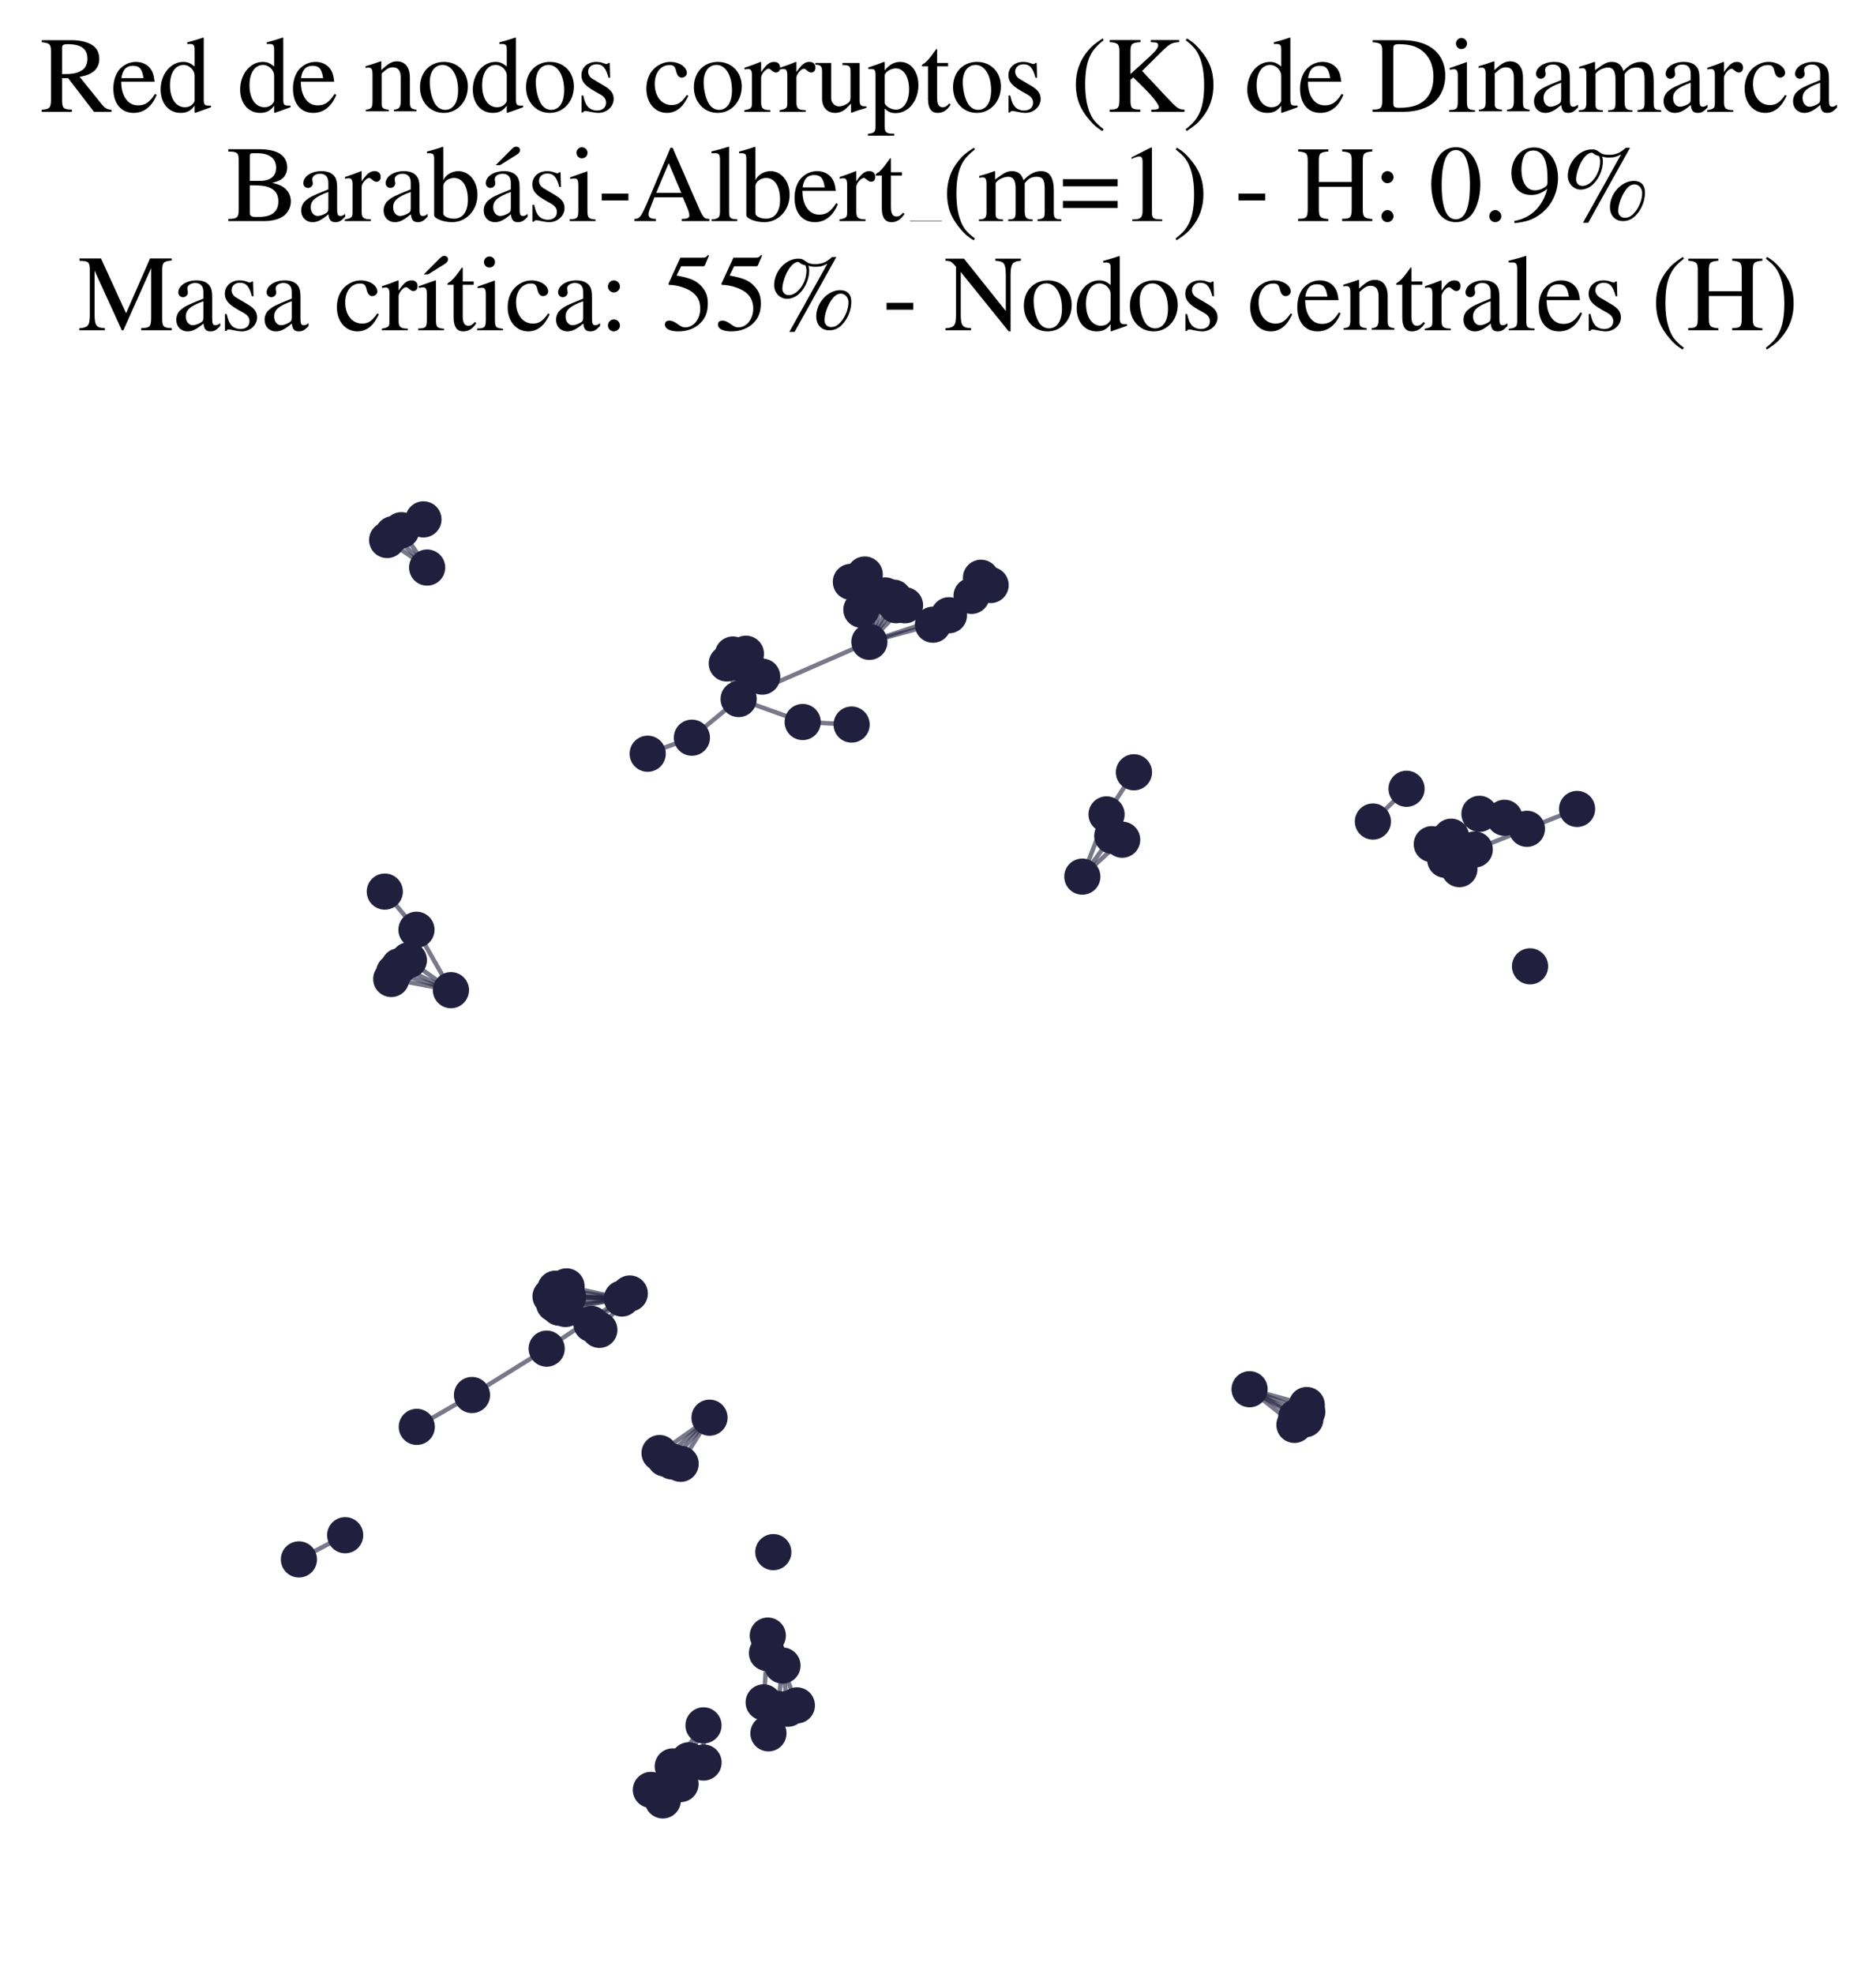 <?xml version="1.0" encoding="utf-8" standalone="no"?>
<!DOCTYPE svg PUBLIC "-//W3C//DTD SVG 1.1//EN"
  "http://www.w3.org/Graphics/SVG/1.1/DTD/svg11.dtd">
<svg xmlns:xlink="http://www.w3.org/1999/xlink" width="169.215pt" height="177.988pt" viewBox="0 0 169.215 177.988" xmlns="http://www.w3.org/2000/svg" version="1.1">
 <defs>
  <style type="text/css">*{stroke-linejoin: round; stroke-linecap: butt}</style>
 </defs>
 <g id="figure_1">
  <g id="patch_1">
   <path d="M 0 177.988 
L 169.215 177.988 
L 169.215 -0 
L 0 -0 
z
" style="fill: #ffffff"/>
  </g>
  <g id="axes_1">
   <g id="LineCollection_1">
    <path d="M 67.675 60.463 
L 66.625 63.039 
" clip-path="url(#p2ee7b747ac)" style="fill: none; stroke: #201f3d; stroke-opacity: 0.6; stroke-width: 0.4"/>
    <path d="M 66.107 59.026 
L 66.625 63.039 
" clip-path="url(#p2ee7b747ac)" style="fill: none; stroke: #201f3d; stroke-opacity: 0.6; stroke-width: 0.4"/>
    <path d="M 68.884 153.519 
L 69.183 149.07 
" clip-path="url(#p2ee7b747ac)" style="fill: none; stroke: #201f3d; stroke-opacity: 0.6; stroke-width: 0.4"/>
    <path d="M 68.884 153.519 
L 69.313 156.309 
" clip-path="url(#p2ee7b747ac)" style="fill: none; stroke: #201f3d; stroke-opacity: 0.6; stroke-width: 0.4"/>
    <path d="M 59.975 131.531 
L 63.998 127.845 
" clip-path="url(#p2ee7b747ac)" style="fill: none; stroke: #201f3d; stroke-opacity: 0.6; stroke-width: 0.4"/>
    <path d="M 117.87 126.706 
L 112.713 125.28 
" clip-path="url(#p2ee7b747ac)" style="fill: none; stroke: #201f3d; stroke-opacity: 0.6; stroke-width: 0.4"/>
    <path d="M 34.92 48.699 
L 38.527 51.182 
" clip-path="url(#p2ee7b747ac)" style="fill: none; stroke: #201f3d; stroke-opacity: 0.6; stroke-width: 0.4"/>
    <path d="M 53.349 119.394 
L 56.808 116.648 
" clip-path="url(#p2ee7b747ac)" style="fill: none; stroke: #201f3d; stroke-opacity: 0.6; stroke-width: 0.4"/>
    <path d="M 85.597 55.483 
L 78.419 57.883 
" clip-path="url(#p2ee7b747ac)" style="fill: none; stroke: #201f3d; stroke-opacity: 0.6; stroke-width: 0.4"/>
    <path d="M 85.597 55.483 
L 89.353 52.759 
" clip-path="url(#p2ee7b747ac)" style="fill: none; stroke: #201f3d; stroke-opacity: 0.6; stroke-width: 0.4"/>
    <path d="M 85.597 55.483 
L 88.485 52.102 
" clip-path="url(#p2ee7b747ac)" style="fill: none; stroke: #201f3d; stroke-opacity: 0.6; stroke-width: 0.4"/>
    <path d="M 56.808 116.648 
L 49.31 121.619 
" clip-path="url(#p2ee7b747ac)" style="fill: none; stroke: #201f3d; stroke-opacity: 0.6; stroke-width: 0.4"/>
    <path d="M 56.808 116.648 
L 54.063 119.924 
" clip-path="url(#p2ee7b747ac)" style="fill: none; stroke: #201f3d; stroke-opacity: 0.6; stroke-width: 0.4"/>
    <path d="M 97.626 79.055 
L 99.811 73.442 
" clip-path="url(#p2ee7b747ac)" style="fill: none; stroke: #201f3d; stroke-opacity: 0.6; stroke-width: 0.4"/>
    <path d="M 97.626 79.055 
L 100.328 75.375 
" clip-path="url(#p2ee7b747ac)" style="fill: none; stroke: #201f3d; stroke-opacity: 0.6; stroke-width: 0.4"/>
    <path d="M 97.626 79.055 
L 101.22 75.724 
" clip-path="url(#p2ee7b747ac)" style="fill: none; stroke: #201f3d; stroke-opacity: 0.6; stroke-width: 0.4"/>
    <path d="M 56.095 117.099 
L 51.006 118.046 
" clip-path="url(#p2ee7b747ac)" style="fill: none; stroke: #201f3d; stroke-opacity: 0.6; stroke-width: 0.4"/>
    <path d="M 56.095 117.099 
L 49.658 116.909 
" clip-path="url(#p2ee7b747ac)" style="fill: none; stroke: #201f3d; stroke-opacity: 0.6; stroke-width: 0.4"/>
    <path d="M 56.095 117.099 
L 51.243 116.958 
" clip-path="url(#p2ee7b747ac)" style="fill: none; stroke: #201f3d; stroke-opacity: 0.6; stroke-width: 0.4"/>
    <path d="M 56.095 117.099 
L 51.102 116.004 
" clip-path="url(#p2ee7b747ac)" style="fill: none; stroke: #201f3d; stroke-opacity: 0.6; stroke-width: 0.4"/>
    <path d="M 56.095 117.099 
L 50.439 117.927 
" clip-path="url(#p2ee7b747ac)" style="fill: none; stroke: #201f3d; stroke-opacity: 0.6; stroke-width: 0.4"/>
    <path d="M 56.095 117.099 
L 50.427 116.832 
" clip-path="url(#p2ee7b747ac)" style="fill: none; stroke: #201f3d; stroke-opacity: 0.6; stroke-width: 0.4"/>
    <path d="M 56.095 117.099 
L 50.101 116.213 
" clip-path="url(#p2ee7b747ac)" style="fill: none; stroke: #201f3d; stroke-opacity: 0.6; stroke-width: 0.4"/>
    <path d="M 56.095 117.099 
L 49.982 117.581 
" clip-path="url(#p2ee7b747ac)" style="fill: none; stroke: #201f3d; stroke-opacity: 0.6; stroke-width: 0.4"/>
    <path d="M 66.625 63.039 
L 78.419 57.883 
" clip-path="url(#p2ee7b747ac)" style="fill: none; stroke: #201f3d; stroke-opacity: 0.6; stroke-width: 0.4"/>
    <path d="M 66.625 63.039 
L 67.281 58.954 
" clip-path="url(#p2ee7b747ac)" style="fill: none; stroke: #201f3d; stroke-opacity: 0.6; stroke-width: 0.4"/>
    <path d="M 66.625 63.039 
L 67.059 59.581 
" clip-path="url(#p2ee7b747ac)" style="fill: none; stroke: #201f3d; stroke-opacity: 0.6; stroke-width: 0.4"/>
    <path d="M 66.625 63.039 
L 65.557 59.831 
" clip-path="url(#p2ee7b747ac)" style="fill: none; stroke: #201f3d; stroke-opacity: 0.6; stroke-width: 0.4"/>
    <path d="M 66.625 63.039 
L 62.409 66.524 
" clip-path="url(#p2ee7b747ac)" style="fill: none; stroke: #201f3d; stroke-opacity: 0.6; stroke-width: 0.4"/>
    <path d="M 66.625 63.039 
L 72.402 65.11 
" clip-path="url(#p2ee7b747ac)" style="fill: none; stroke: #201f3d; stroke-opacity: 0.6; stroke-width: 0.4"/>
    <path d="M 66.625 63.039 
L 68.752 61.018 
" clip-path="url(#p2ee7b747ac)" style="fill: none; stroke: #201f3d; stroke-opacity: 0.6; stroke-width: 0.4"/>
    <path d="M 37.565 83.845 
L 40.674 89.292 
" clip-path="url(#p2ee7b747ac)" style="fill: none; stroke: #201f3d; stroke-opacity: 0.6; stroke-width: 0.4"/>
    <path d="M 37.565 83.845 
L 34.709 80.404 
" clip-path="url(#p2ee7b747ac)" style="fill: none; stroke: #201f3d; stroke-opacity: 0.6; stroke-width: 0.4"/>
    <path d="M 78.419 57.883 
L 79.098 53.751 
" clip-path="url(#p2ee7b747ac)" style="fill: none; stroke: #201f3d; stroke-opacity: 0.6; stroke-width: 0.4"/>
    <path d="M 78.419 57.883 
L 81.633 54.582 
" clip-path="url(#p2ee7b747ac)" style="fill: none; stroke: #201f3d; stroke-opacity: 0.6; stroke-width: 0.4"/>
    <path d="M 78.419 57.883 
L 77.697 54.985 
" clip-path="url(#p2ee7b747ac)" style="fill: none; stroke: #201f3d; stroke-opacity: 0.6; stroke-width: 0.4"/>
    <path d="M 78.419 57.883 
L 80.828 54.576 
" clip-path="url(#p2ee7b747ac)" style="fill: none; stroke: #201f3d; stroke-opacity: 0.6; stroke-width: 0.4"/>
    <path d="M 78.419 57.883 
L 80.611 53.897 
" clip-path="url(#p2ee7b747ac)" style="fill: none; stroke: #201f3d; stroke-opacity: 0.6; stroke-width: 0.4"/>
    <path d="M 78.419 57.883 
L 84.151 56.335 
" clip-path="url(#p2ee7b747ac)" style="fill: none; stroke: #201f3d; stroke-opacity: 0.6; stroke-width: 0.4"/>
    <path d="M 78.419 57.883 
L 79.846 53.695 
" clip-path="url(#p2ee7b747ac)" style="fill: none; stroke: #201f3d; stroke-opacity: 0.6; stroke-width: 0.4"/>
    <path d="M 36.001 87.135 
L 40.674 89.292 
" clip-path="url(#p2ee7b747ac)" style="fill: none; stroke: #201f3d; stroke-opacity: 0.6; stroke-width: 0.4"/>
    <path d="M 123.837 74.086 
L 126.87 71.131 
" clip-path="url(#p2ee7b747ac)" style="fill: none; stroke: #201f3d; stroke-opacity: 0.6; stroke-width: 0.4"/>
    <path d="M 78 51.811 
L 77.697 54.985 
" clip-path="url(#p2ee7b747ac)" style="fill: none; stroke: #201f3d; stroke-opacity: 0.6; stroke-width: 0.4"/>
    <path d="M 35.45 48.172 
L 38.527 51.182 
" clip-path="url(#p2ee7b747ac)" style="fill: none; stroke: #201f3d; stroke-opacity: 0.6; stroke-width: 0.4"/>
    <path d="M 84.151 56.335 
L 87.635 53.733 
" clip-path="url(#p2ee7b747ac)" style="fill: none; stroke: #201f3d; stroke-opacity: 0.6; stroke-width: 0.4"/>
    <path d="M 99.811 73.442 
L 102.281 69.645 
" clip-path="url(#p2ee7b747ac)" style="fill: none; stroke: #201f3d; stroke-opacity: 0.6; stroke-width: 0.4"/>
    <path d="M 71.878 153.791 
L 70.579 150.198 
" clip-path="url(#p2ee7b747ac)" style="fill: none; stroke: #201f3d; stroke-opacity: 0.6; stroke-width: 0.4"/>
    <path d="M 117.739 127.987 
L 112.713 125.28 
" clip-path="url(#p2ee7b747ac)" style="fill: none; stroke: #201f3d; stroke-opacity: 0.6; stroke-width: 0.4"/>
    <path d="M 117.917 127.315 
L 112.713 125.28 
" clip-path="url(#p2ee7b747ac)" style="fill: none; stroke: #201f3d; stroke-opacity: 0.6; stroke-width: 0.4"/>
    <path d="M 61.381 160.888 
L 62.129 158.744 
" clip-path="url(#p2ee7b747ac)" style="fill: none; stroke: #201f3d; stroke-opacity: 0.6; stroke-width: 0.4"/>
    <path d="M 36.205 47.815 
L 38.527 51.182 
" clip-path="url(#p2ee7b747ac)" style="fill: none; stroke: #201f3d; stroke-opacity: 0.6; stroke-width: 0.4"/>
    <path d="M 77.697 54.985 
L 76.748 52.473 
" clip-path="url(#p2ee7b747ac)" style="fill: none; stroke: #201f3d; stroke-opacity: 0.6; stroke-width: 0.4"/>
    <path d="M 70.158 154.112 
L 70.579 150.198 
" clip-path="url(#p2ee7b747ac)" style="fill: none; stroke: #201f3d; stroke-opacity: 0.6; stroke-width: 0.4"/>
    <path d="M 137.728 74.742 
L 133.022 76.607 
" clip-path="url(#p2ee7b747ac)" style="fill: none; stroke: #201f3d; stroke-opacity: 0.6; stroke-width: 0.4"/>
    <path d="M 137.728 74.742 
L 142.252 72.95 
" clip-path="url(#p2ee7b747ac)" style="fill: none; stroke: #201f3d; stroke-opacity: 0.6; stroke-width: 0.4"/>
    <path d="M 71.073 154.092 
L 70.579 150.198 
" clip-path="url(#p2ee7b747ac)" style="fill: none; stroke: #201f3d; stroke-opacity: 0.6; stroke-width: 0.4"/>
    <path d="M 35.554 87.679 
L 40.674 89.292 
" clip-path="url(#p2ee7b747ac)" style="fill: none; stroke: #201f3d; stroke-opacity: 0.6; stroke-width: 0.4"/>
    <path d="M 116.759 128.495 
L 112.713 125.28 
" clip-path="url(#p2ee7b747ac)" style="fill: none; stroke: #201f3d; stroke-opacity: 0.6; stroke-width: 0.4"/>
    <path d="M 130.891 75.452 
L 133.447 73.392 
" clip-path="url(#p2ee7b747ac)" style="fill: none; stroke: #201f3d; stroke-opacity: 0.6; stroke-width: 0.4"/>
    <path d="M 58.71 161.415 
L 60.683 159.295 
" clip-path="url(#p2ee7b747ac)" style="fill: none; stroke: #201f3d; stroke-opacity: 0.6; stroke-width: 0.4"/>
    <path d="M 35.291 88.286 
L 40.674 89.292 
" clip-path="url(#p2ee7b747ac)" style="fill: none; stroke: #201f3d; stroke-opacity: 0.6; stroke-width: 0.4"/>
    <path d="M 72.402 65.11 
L 76.815 65.34 
" clip-path="url(#p2ee7b747ac)" style="fill: none; stroke: #201f3d; stroke-opacity: 0.6; stroke-width: 0.4"/>
    <path d="M 112.713 125.28 
L 116.921 127.792 
" clip-path="url(#p2ee7b747ac)" style="fill: none; stroke: #201f3d; stroke-opacity: 0.6; stroke-width: 0.4"/>
    <path d="M 63.456 155.595 
L 60.683 159.295 
" clip-path="url(#p2ee7b747ac)" style="fill: none; stroke: #201f3d; stroke-opacity: 0.6; stroke-width: 0.4"/>
    <path d="M 63.456 155.595 
L 62.129 158.744 
" clip-path="url(#p2ee7b747ac)" style="fill: none; stroke: #201f3d; stroke-opacity: 0.6; stroke-width: 0.4"/>
    <path d="M 63.456 155.595 
L 63.461 158.943 
" clip-path="url(#p2ee7b747ac)" style="fill: none; stroke: #201f3d; stroke-opacity: 0.6; stroke-width: 0.4"/>
    <path d="M 60.683 159.295 
L 59.786 162.361 
" clip-path="url(#p2ee7b747ac)" style="fill: none; stroke: #201f3d; stroke-opacity: 0.6; stroke-width: 0.4"/>
    <path d="M 31.135 138.444 
L 26.963 140.628 
" clip-path="url(#p2ee7b747ac)" style="fill: none; stroke: #201f3d; stroke-opacity: 0.6; stroke-width: 0.4"/>
    <path d="M 63.998 127.845 
L 60.632 131.796 
" clip-path="url(#p2ee7b747ac)" style="fill: none; stroke: #201f3d; stroke-opacity: 0.6; stroke-width: 0.4"/>
    <path d="M 63.998 127.845 
L 61.394 132.005 
" clip-path="url(#p2ee7b747ac)" style="fill: none; stroke: #201f3d; stroke-opacity: 0.6; stroke-width: 0.4"/>
    <path d="M 63.998 127.845 
L 59.493 131.036 
" clip-path="url(#p2ee7b747ac)" style="fill: none; stroke: #201f3d; stroke-opacity: 0.6; stroke-width: 0.4"/>
    <path d="M 58.422 67.971 
L 62.409 66.524 
" clip-path="url(#p2ee7b747ac)" style="fill: none; stroke: #201f3d; stroke-opacity: 0.6; stroke-width: 0.4"/>
    <path d="M 36.88 86.591 
L 40.674 89.292 
" clip-path="url(#p2ee7b747ac)" style="fill: none; stroke: #201f3d; stroke-opacity: 0.6; stroke-width: 0.4"/>
    <path d="M 49.31 121.619 
L 42.573 125.802 
" clip-path="url(#p2ee7b747ac)" style="fill: none; stroke: #201f3d; stroke-opacity: 0.6; stroke-width: 0.4"/>
    <path d="M 42.573 125.802 
L 37.594 128.674 
" clip-path="url(#p2ee7b747ac)" style="fill: none; stroke: #201f3d; stroke-opacity: 0.6; stroke-width: 0.4"/>
   </g>
   <g id="PathCollection_1">
    <defs>
     <path id="m4fd602db50" d="M 0 1.581 
C 0.419 1.581 0.822 1.415 1.118 1.118 
C 1.415 0.822 1.581 0.419 1.581 0 
C 1.581 -0.419 1.415 -0.822 1.118 -1.118 
C 0.822 -1.415 0.419 -1.581 0 -1.581 
C -0.419 -1.581 -0.822 -1.415 -1.118 -1.118 
C -1.415 -0.822 -1.581 -0.419 -1.581 0 
C -1.581 0.419 -1.415 0.822 -1.118 1.118 
C -0.822 1.415 -0.419 1.581 0 1.581 
z
" style="stroke: #201f3d; stroke-width: 0.1"/>
    </defs>
    <g clip-path="url(#p2ee7b747ac)">
     <use xlink:href="#m4fd602db50" x="117.739" y="127.987" style="fill: #201f3d; stroke: #201f3d; stroke-width: 0.1"/>
     <use xlink:href="#m4fd602db50" x="138.009" y="87.143" style="fill: #201f3d; stroke: #201f3d; stroke-width: 0.1"/>
     <use xlink:href="#m4fd602db50" x="37.594" y="128.674" style="fill: #201f3d; stroke: #201f3d; stroke-width: 0.1"/>
     <use xlink:href="#m4fd602db50" x="116.921" y="127.792" style="fill: #201f3d; stroke: #201f3d; stroke-width: 0.1"/>
     <use xlink:href="#m4fd602db50" x="79.098" y="53.751" style="fill: #201f3d; stroke: #201f3d; stroke-width: 0.1"/>
     <use xlink:href="#m4fd602db50" x="68.884" y="153.519" style="fill: #201f3d; stroke: #201f3d; stroke-width: 0.1"/>
     <use xlink:href="#m4fd602db50" x="69.753" y="139.97" style="fill: #201f3d; stroke: #201f3d; stroke-width: 0.1"/>
     <use xlink:href="#m4fd602db50" x="59.975" y="131.531" style="fill: #201f3d; stroke: #201f3d; stroke-width: 0.1"/>
     <use xlink:href="#m4fd602db50" x="58.422" y="67.971" style="fill: #201f3d; stroke: #201f3d; stroke-width: 0.1"/>
     <use xlink:href="#m4fd602db50" x="88.485" y="52.102" style="fill: #201f3d; stroke: #201f3d; stroke-width: 0.1"/>
     <use xlink:href="#m4fd602db50" x="135.706" y="73.748" style="fill: #201f3d; stroke: #201f3d; stroke-width: 0.1"/>
     <use xlink:href="#m4fd602db50" x="63.998" y="127.845" style="fill: #201f3d; stroke: #201f3d; stroke-width: 0.1"/>
     <use xlink:href="#m4fd602db50" x="69.313" y="156.309" style="fill: #201f3d; stroke: #201f3d; stroke-width: 0.1"/>
     <use xlink:href="#m4fd602db50" x="117.87" y="126.706" style="fill: #201f3d; stroke: #201f3d; stroke-width: 0.1"/>
     <use xlink:href="#m4fd602db50" x="40.674" y="89.292" style="fill: #201f3d; stroke: #201f3d; stroke-width: 0.1"/>
     <use xlink:href="#m4fd602db50" x="126.87" y="71.131" style="fill: #201f3d; stroke: #201f3d; stroke-width: 0.1"/>
     <use xlink:href="#m4fd602db50" x="130.891" y="75.452" style="fill: #201f3d; stroke: #201f3d; stroke-width: 0.1"/>
     <use xlink:href="#m4fd602db50" x="61.394" y="132.005" style="fill: #201f3d; stroke: #201f3d; stroke-width: 0.1"/>
     <use xlink:href="#m4fd602db50" x="69.256" y="147.498" style="fill: #201f3d; stroke: #201f3d; stroke-width: 0.1"/>
     <use xlink:href="#m4fd602db50" x="50.439" y="117.927" style="fill: #201f3d; stroke: #201f3d; stroke-width: 0.1"/>
     <use xlink:href="#m4fd602db50" x="51.102" y="116.004" style="fill: #201f3d; stroke: #201f3d; stroke-width: 0.1"/>
     <use xlink:href="#m4fd602db50" x="76.815" y="65.34" style="fill: #201f3d; stroke: #201f3d; stroke-width: 0.1"/>
     <use xlink:href="#m4fd602db50" x="102.281" y="69.645" style="fill: #201f3d; stroke: #201f3d; stroke-width: 0.1"/>
     <use xlink:href="#m4fd602db50" x="117.917" y="127.315" style="fill: #201f3d; stroke: #201f3d; stroke-width: 0.1"/>
     <use xlink:href="#m4fd602db50" x="68.752" y="61.018" style="fill: #201f3d; stroke: #201f3d; stroke-width: 0.1"/>
     <use xlink:href="#m4fd602db50" x="54.063" y="119.924" style="fill: #201f3d; stroke: #201f3d; stroke-width: 0.1"/>
     <use xlink:href="#m4fd602db50" x="97.626" y="79.055" style="fill: #201f3d; stroke: #201f3d; stroke-width: 0.1"/>
     <use xlink:href="#m4fd602db50" x="35.291" y="88.286" style="fill: #201f3d; stroke: #201f3d; stroke-width: 0.1"/>
     <use xlink:href="#m4fd602db50" x="76.748" y="52.473" style="fill: #201f3d; stroke: #201f3d; stroke-width: 0.1"/>
     <use xlink:href="#m4fd602db50" x="116.759" y="128.495" style="fill: #201f3d; stroke: #201f3d; stroke-width: 0.1"/>
     <use xlink:href="#m4fd602db50" x="130.363" y="77.537" style="fill: #201f3d; stroke: #201f3d; stroke-width: 0.1"/>
     <use xlink:href="#m4fd602db50" x="78" y="51.811" style="fill: #201f3d; stroke: #201f3d; stroke-width: 0.1"/>
     <use xlink:href="#m4fd602db50" x="59.786" y="162.361" style="fill: #201f3d; stroke: #201f3d; stroke-width: 0.1"/>
     <use xlink:href="#m4fd602db50" x="49.982" y="117.581" style="fill: #201f3d; stroke: #201f3d; stroke-width: 0.1"/>
     <use xlink:href="#m4fd602db50" x="71.073" y="154.092" style="fill: #201f3d; stroke: #201f3d; stroke-width: 0.1"/>
     <use xlink:href="#m4fd602db50" x="63.461" y="158.943" style="fill: #201f3d; stroke: #201f3d; stroke-width: 0.1"/>
     <use xlink:href="#m4fd602db50" x="131.133" y="77.834" style="fill: #201f3d; stroke: #201f3d; stroke-width: 0.1"/>
     <use xlink:href="#m4fd602db50" x="62.409" y="66.524" style="fill: #201f3d; stroke: #201f3d; stroke-width: 0.1"/>
     <use xlink:href="#m4fd602db50" x="80.611" y="53.897" style="fill: #201f3d; stroke: #201f3d; stroke-width: 0.1"/>
     <use xlink:href="#m4fd602db50" x="61.381" y="160.888" style="fill: #201f3d; stroke: #201f3d; stroke-width: 0.1"/>
     <use xlink:href="#m4fd602db50" x="49.658" y="116.909" style="fill: #201f3d; stroke: #201f3d; stroke-width: 0.1"/>
     <use xlink:href="#m4fd602db50" x="79.846" y="53.695" style="fill: #201f3d; stroke: #201f3d; stroke-width: 0.1"/>
     <use xlink:href="#m4fd602db50" x="59.493" y="131.036" style="fill: #201f3d; stroke: #201f3d; stroke-width: 0.1"/>
     <use xlink:href="#m4fd602db50" x="137.728" y="74.742" style="fill: #201f3d; stroke: #201f3d; stroke-width: 0.1"/>
     <use xlink:href="#m4fd602db50" x="70.579" y="150.198" style="fill: #201f3d; stroke: #201f3d; stroke-width: 0.1"/>
     <use xlink:href="#m4fd602db50" x="112.713" y="125.28" style="fill: #201f3d; stroke: #201f3d; stroke-width: 0.1"/>
     <use xlink:href="#m4fd602db50" x="129.852" y="76.099" style="fill: #201f3d; stroke: #201f3d; stroke-width: 0.1"/>
     <use xlink:href="#m4fd602db50" x="56.808" y="116.648" style="fill: #201f3d; stroke: #201f3d; stroke-width: 0.1"/>
     <use xlink:href="#m4fd602db50" x="67.281" y="58.954" style="fill: #201f3d; stroke: #201f3d; stroke-width: 0.1"/>
     <use xlink:href="#m4fd602db50" x="58.71" y="161.415" style="fill: #201f3d; stroke: #201f3d; stroke-width: 0.1"/>
     <use xlink:href="#m4fd602db50" x="38.527" y="51.182" style="fill: #201f3d; stroke: #201f3d; stroke-width: 0.1"/>
     <use xlink:href="#m4fd602db50" x="81.633" y="54.582" style="fill: #201f3d; stroke: #201f3d; stroke-width: 0.1"/>
     <use xlink:href="#m4fd602db50" x="66.107" y="59.026" style="fill: #201f3d; stroke: #201f3d; stroke-width: 0.1"/>
     <use xlink:href="#m4fd602db50" x="35.554" y="87.679" style="fill: #201f3d; stroke: #201f3d; stroke-width: 0.1"/>
     <use xlink:href="#m4fd602db50" x="36.205" y="47.815" style="fill: #201f3d; stroke: #201f3d; stroke-width: 0.1"/>
     <use xlink:href="#m4fd602db50" x="67.059" y="59.581" style="fill: #201f3d; stroke: #201f3d; stroke-width: 0.1"/>
     <use xlink:href="#m4fd602db50" x="26.963" y="140.628" style="fill: #201f3d; stroke: #201f3d; stroke-width: 0.1"/>
     <use xlink:href="#m4fd602db50" x="100.328" y="75.375" style="fill: #201f3d; stroke: #201f3d; stroke-width: 0.1"/>
     <use xlink:href="#m4fd602db50" x="123.837" y="74.086" style="fill: #201f3d; stroke: #201f3d; stroke-width: 0.1"/>
     <use xlink:href="#m4fd602db50" x="80.828" y="54.576" style="fill: #201f3d; stroke: #201f3d; stroke-width: 0.1"/>
     <use xlink:href="#m4fd602db50" x="72.402" y="65.11" style="fill: #201f3d; stroke: #201f3d; stroke-width: 0.1"/>
     <use xlink:href="#m4fd602db50" x="70.158" y="154.112" style="fill: #201f3d; stroke: #201f3d; stroke-width: 0.1"/>
     <use xlink:href="#m4fd602db50" x="131.636" y="78.378" style="fill: #201f3d; stroke: #201f3d; stroke-width: 0.1"/>
     <use xlink:href="#m4fd602db50" x="36.001" y="87.135" style="fill: #201f3d; stroke: #201f3d; stroke-width: 0.1"/>
     <use xlink:href="#m4fd602db50" x="133.022" y="76.607" style="fill: #201f3d; stroke: #201f3d; stroke-width: 0.1"/>
     <use xlink:href="#m4fd602db50" x="34.709" y="80.404" style="fill: #201f3d; stroke: #201f3d; stroke-width: 0.1"/>
     <use xlink:href="#m4fd602db50" x="133.447" y="73.392" style="fill: #201f3d; stroke: #201f3d; stroke-width: 0.1"/>
     <use xlink:href="#m4fd602db50" x="71.878" y="153.791" style="fill: #201f3d; stroke: #201f3d; stroke-width: 0.1"/>
     <use xlink:href="#m4fd602db50" x="53.349" y="119.394" style="fill: #201f3d; stroke: #201f3d; stroke-width: 0.1"/>
     <use xlink:href="#m4fd602db50" x="101.22" y="75.724" style="fill: #201f3d; stroke: #201f3d; stroke-width: 0.1"/>
     <use xlink:href="#m4fd602db50" x="35.45" y="48.172" style="fill: #201f3d; stroke: #201f3d; stroke-width: 0.1"/>
     <use xlink:href="#m4fd602db50" x="87.635" y="53.733" style="fill: #201f3d; stroke: #201f3d; stroke-width: 0.1"/>
     <use xlink:href="#m4fd602db50" x="69.183" y="149.07" style="fill: #201f3d; stroke: #201f3d; stroke-width: 0.1"/>
     <use xlink:href="#m4fd602db50" x="51.006" y="118.046" style="fill: #201f3d; stroke: #201f3d; stroke-width: 0.1"/>
     <use xlink:href="#m4fd602db50" x="42.573" y="125.802" style="fill: #201f3d; stroke: #201f3d; stroke-width: 0.1"/>
     <use xlink:href="#m4fd602db50" x="99.811" y="73.442" style="fill: #201f3d; stroke: #201f3d; stroke-width: 0.1"/>
     <use xlink:href="#m4fd602db50" x="85.597" y="55.483" style="fill: #201f3d; stroke: #201f3d; stroke-width: 0.1"/>
     <use xlink:href="#m4fd602db50" x="65.557" y="59.831" style="fill: #201f3d; stroke: #201f3d; stroke-width: 0.1"/>
     <use xlink:href="#m4fd602db50" x="36.88" y="86.591" style="fill: #201f3d; stroke: #201f3d; stroke-width: 0.1"/>
     <use xlink:href="#m4fd602db50" x="49.31" y="121.619" style="fill: #201f3d; stroke: #201f3d; stroke-width: 0.1"/>
     <use xlink:href="#m4fd602db50" x="60.683" y="159.295" style="fill: #201f3d; stroke: #201f3d; stroke-width: 0.1"/>
     <use xlink:href="#m4fd602db50" x="67.675" y="60.463" style="fill: #201f3d; stroke: #201f3d; stroke-width: 0.1"/>
     <use xlink:href="#m4fd602db50" x="89.353" y="52.759" style="fill: #201f3d; stroke: #201f3d; stroke-width: 0.1"/>
     <use xlink:href="#m4fd602db50" x="84.151" y="56.335" style="fill: #201f3d; stroke: #201f3d; stroke-width: 0.1"/>
     <use xlink:href="#m4fd602db50" x="63.456" y="155.595" style="fill: #201f3d; stroke: #201f3d; stroke-width: 0.1"/>
     <use xlink:href="#m4fd602db50" x="56.095" y="117.099" style="fill: #201f3d; stroke: #201f3d; stroke-width: 0.1"/>
     <use xlink:href="#m4fd602db50" x="31.135" y="138.444" style="fill: #201f3d; stroke: #201f3d; stroke-width: 0.1"/>
     <use xlink:href="#m4fd602db50" x="38.195" y="46.838" style="fill: #201f3d; stroke: #201f3d; stroke-width: 0.1"/>
     <use xlink:href="#m4fd602db50" x="34.92" y="48.699" style="fill: #201f3d; stroke: #201f3d; stroke-width: 0.1"/>
     <use xlink:href="#m4fd602db50" x="78.419" y="57.883" style="fill: #201f3d; stroke: #201f3d; stroke-width: 0.1"/>
     <use xlink:href="#m4fd602db50" x="37.565" y="83.845" style="fill: #201f3d; stroke: #201f3d; stroke-width: 0.1"/>
     <use xlink:href="#m4fd602db50" x="60.632" y="131.796" style="fill: #201f3d; stroke: #201f3d; stroke-width: 0.1"/>
     <use xlink:href="#m4fd602db50" x="66.625" y="63.039" style="fill: #201f3d; stroke: #201f3d; stroke-width: 0.1"/>
     <use xlink:href="#m4fd602db50" x="77.697" y="54.985" style="fill: #201f3d; stroke: #201f3d; stroke-width: 0.1"/>
     <use xlink:href="#m4fd602db50" x="142.252" y="72.95" style="fill: #201f3d; stroke: #201f3d; stroke-width: 0.1"/>
     <use xlink:href="#m4fd602db50" x="129.149" y="76.129" style="fill: #201f3d; stroke: #201f3d; stroke-width: 0.1"/>
     <use xlink:href="#m4fd602db50" x="51.243" y="116.958" style="fill: #201f3d; stroke: #201f3d; stroke-width: 0.1"/>
     <use xlink:href="#m4fd602db50" x="50.427" y="116.832" style="fill: #201f3d; stroke: #201f3d; stroke-width: 0.1"/>
     <use xlink:href="#m4fd602db50" x="62.129" y="158.744" style="fill: #201f3d; stroke: #201f3d; stroke-width: 0.1"/>
     <use xlink:href="#m4fd602db50" x="50.101" y="116.213" style="fill: #201f3d; stroke: #201f3d; stroke-width: 0.1"/>
    </g>
   </g>
   <g id="text_1">
    <!-- Red de nodos corruptos (K) de Dinamarca -->
    <g transform="translate(3.6 10.084) scale(0.096 -0.096)">
     <defs>
      <path id="NimbusRomNo9L-Regu-52" d="M 4218 121 
C 3974 140 3846 205 3661 424 
L 2342 2061 
C 2771 2143 2963 2219 3174 2388 
C 3379 2553 3501 2818 3501 3113 
C 3501 3385 3418 3618 3251 3801 
C 3008 4059 2477 4224 1875 4224 
L 109 4224 
L 109 4102 
C 589 4051 653 3981 653 3528 
L 653 765 
C 653 236 589 159 109 121 
L 109 0 
L 1882 0 
L 1882 134 
C 1389 134 1306 219 1306 692 
L 1306 1984 
L 1664 1984 
L 3187 0 
L 4218 0 
L 4218 121 
z
M 1306 3762 
C 1306 3937 1376 3987 1632 3987 
C 2432 3987 2803 3716 2803 3123 
C 2803 2807 2669 2542 2438 2423 
C 2144 2258 1920 2221 1306 2221 
L 1306 3762 
z
" transform="scale(0.016)"/>
      <path id="NimbusRomNo9L-Regu-65" d="M 2611 1053 
C 2304 564 2029 378 1619 378 
C 1254 378 979 564 794 930 
C 678 1174 634 1386 621 1779 
L 2592 1779 
C 2541 2193 2477 2377 2317 2581 
C 2125 2811 1830 2944 1498 2944 
C 1178 2944 877 2829 634 2611 
C 333 2349 160 1894 160 1370 
C 160 486 621 -64 1357 -64 
C 1965 -64 2445 315 2714 1008 
L 2611 1053 
z
M 634 1984 
C 704 2479 922 2714 1312 2714 
C 1702 2714 1856 2535 1939 1984 
L 634 1984 
z
" transform="scale(0.016)"/>
      <path id="NimbusRomNo9L-Regu-64" d="M 2202 -64 
L 3142 269 
L 3142 365 
C 3027 365 3014 365 2995 365 
C 2765 365 2714 435 2714 731 
L 2714 4364 
L 2682 4377 
C 2374 4268 2150 4204 1741 4096 
L 1741 3994 
C 1792 4000 1830 4000 1882 4000 
C 2118 4000 2176 3936 2176 3672 
L 2176 2669 
C 1933 2874 1760 2944 1504 2944 
C 768 2944 173 2221 173 1312 
C 173 493 653 -64 1357 -64 
C 1715 -64 1958 64 2176 365 
L 2176 -45 
L 2202 -64 
z
M 2176 653 
C 2176 608 2131 531 2067 461 
C 1952 333 1792 269 1606 269 
C 1075 269 723 781 723 1568 
C 723 2291 1037 2765 1523 2765 
C 1862 2765 2176 2464 2176 2125 
L 2176 653 
z
" transform="scale(0.016)"/>
      <path id="NimbusRomNo9L-Regu-6e" d="M 102 2579 
C 141 2598 205 2605 275 2605 
C 454 2605 512 2509 512 2195 
L 512 608 
C 512 243 442 154 115 128 
L 115 32 
L 1472 32 
L 1472 128 
C 1146 154 1050 230 1050 461 
L 1050 2259 
C 1357 2547 1498 2624 1709 2624 
C 2022 2624 2176 2426 2176 2003 
L 2176 666 
C 2176 262 2093 154 1773 128 
L 1773 32 
L 3104 32 
L 3104 128 
C 2790 160 2714 237 2714 550 
L 2714 2016 
C 2714 2618 2432 2976 1958 2976 
C 1664 2976 1466 2867 1030 2458 
L 1030 2963 
L 986 2976 
C 672 2861 454 2790 102 2688 
L 102 2579 
z
" transform="scale(0.016)"/>
      <path id="NimbusRomNo9L-Regu-6f" d="M 1600 2944 
C 768 2944 186 2330 186 1446 
C 186 582 781 -64 1587 -64 
C 2394 -64 3008 614 3008 1498 
C 3008 2336 2419 2944 1600 2944 
z
M 1517 2765 
C 2054 2765 2432 2150 2432 1274 
C 2432 550 2144 115 1664 115 
C 1414 115 1178 269 1043 525 
C 864 858 762 1306 762 1760 
C 762 2368 1062 2765 1517 2765 
z
" transform="scale(0.016)"/>
      <path id="NimbusRomNo9L-Regu-73" d="M 2016 2010 
L 1990 2880 
L 1920 2880 
L 1907 2867 
C 1850 2822 1843 2816 1818 2816 
C 1779 2816 1715 2829 1645 2861 
C 1504 2915 1363 2944 1197 2944 
C 691 2944 326 2616 326 2154 
C 326 1796 531 1539 1075 1231 
L 1446 1020 
C 1670 892 1779 737 1779 539 
C 1779 256 1574 77 1248 77 
C 1030 77 832 159 710 298 
C 576 455 518 600 435 960 
L 333 960 
L 333 -39 
L 416 -39 
C 461 33 486 48 563 48 
C 621 48 710 35 858 -2 
C 1037 -39 1210 -64 1325 -64 
C 1818 -64 2227 308 2227 757 
C 2227 1077 2074 1289 1690 1520 
L 998 1930 
C 819 2033 723 2194 723 2367 
C 723 2624 922 2803 1216 2803 
C 1581 2803 1773 2583 1920 2010 
L 2016 2010 
z
" transform="scale(0.016)"/>
      <path id="NimbusRomNo9L-Regu-63" d="M 2547 998 
C 2240 550 2010 397 1645 397 
C 1062 397 653 909 653 1645 
C 653 2304 1005 2758 1523 2758 
C 1754 2758 1837 2688 1901 2451 
L 1939 2310 
C 1990 2131 2106 2016 2240 2016 
C 2406 2016 2547 2138 2547 2285 
C 2547 2643 2099 2944 1562 2944 
C 1248 2944 922 2816 659 2586 
C 339 2304 160 1869 160 1363 
C 160 531 666 -64 1376 -64 
C 1664 -64 1920 38 2150 237 
C 2323 390 2445 563 2637 941 
L 2547 998 
z
" transform="scale(0.016)"/>
      <path id="NimbusRomNo9L-Regu-72" d="M 45 2496 
C 134 2515 192 2522 269 2522 
C 429 2522 486 2419 486 2138 
L 486 538 
C 486 218 442 173 32 96 
L 32 0 
L 1568 0 
L 1568 102 
C 1133 102 1024 199 1024 565 
L 1024 2013 
C 1024 2219 1299 2541 1472 2541 
C 1510 2541 1568 2509 1638 2445 
C 1741 2355 1811 2317 1894 2317 
C 2048 2317 2144 2426 2144 2605 
C 2144 2816 2010 2944 1792 2944 
C 1523 2944 1338 2797 1024 2343 
L 1024 2931 
L 992 2944 
C 653 2803 422 2721 45 2599 
L 45 2496 
z
" transform="scale(0.016)"/>
      <path id="NimbusRomNo9L-Regu-75" d="M 3066 320 
L 3034 320 
C 2739 320 2669 390 2669 685 
L 2669 2880 
L 1658 2880 
L 1658 2758 
C 2054 2758 2131 2694 2131 2375 
L 2131 875 
C 2131 697 2099 607 2010 537 
C 1837 397 1638 320 1446 320 
C 1197 320 992 537 992 805 
L 992 2880 
L 58 2880 
L 58 2778 
C 365 2778 454 2682 454 2387 
L 454 770 
C 454 263 762 -64 1229 -64 
C 1466 -64 1715 38 1888 211 
L 2163 486 
L 2163 -45 
L 2189 -58 
C 2509 70 2739 141 3066 230 
L 3066 320 
z
" transform="scale(0.016)"/>
      <path id="NimbusRomNo9L-Regu-70" d="M 58 2516 
C 115 2522 160 2522 218 2522 
C 435 2522 480 2458 480 2155 
L 480 -855 
C 480 -1189 410 -1261 32 -1299 
L 32 -1408 
L 1581 -1408 
L 1581 -1293 
C 1101 -1293 1018 -1222 1018 -816 
L 1018 199 
C 1242 -13 1395 -77 1664 -77 
C 2419 -77 3008 643 3008 1575 
C 3008 2372 2560 2944 1939 2944 
C 1581 2944 1299 2784 1018 2438 
L 1018 2931 
L 979 2944 
C 634 2810 410 2726 58 2618 
L 58 2516 
z
M 1018 2136 
C 1018 2329 1376 2560 1670 2560 
C 2144 2560 2458 2071 2458 1324 
C 2458 611 2144 128 1683 128 
C 1382 128 1018 359 1018 552 
L 1018 2136 
z
" transform="scale(0.016)"/>
      <path id="NimbusRomNo9L-Regu-74" d="M 1632 2880 
L 986 2880 
L 986 3622 
C 986 3686 979 3706 941 3706 
C 896 3648 858 3590 813 3526 
C 570 3174 294 2867 192 2841 
C 122 2794 83 2748 83 2715 
C 83 2695 90 2682 109 2682 
L 448 2682 
L 448 751 
C 448 212 640 -64 1018 -64 
C 1331 -64 1574 90 1786 423 
L 1702 493 
C 1568 333 1459 269 1318 269 
C 1082 269 986 443 986 847 
L 986 2682 
L 1632 2682 
L 1632 2880 
z
" transform="scale(0.016)"/>
      <path id="NimbusRomNo9L-Regu-28" d="M 1888 4326 
C 1414 4019 1222 3853 986 3558 
C 531 3002 307 2362 307 1613 
C 307 800 544 173 1107 -480 
C 1370 -787 1536 -928 1869 -1133 
L 1946 -1030 
C 1434 -627 1254 -403 1082 77 
C 928 506 858 992 858 1632 
C 858 2304 941 2829 1114 3226 
C 1293 3622 1485 3853 1946 4224 
L 1888 4326 
z
" transform="scale(0.016)"/>
      <path id="NimbusRomNo9L-Regu-4b" d="M 2643 4109 
C 2720 4096 2784 4096 2810 4096 
C 3002 4096 3078 4045 3078 3917 
C 3078 3775 2931 3583 2579 3257 
L 1446 2224 
L 1446 3534 
C 1446 4000 1517 4071 2035 4109 
L 2035 4231 
L 218 4231 
L 218 4109 
C 717 4071 794 3988 794 3531 
L 794 750 
C 794 217 723 134 218 134 
L 218 0 
L 2022 0 
L 2022 134 
C 1523 134 1446 211 1446 683 
L 1446 1891 
L 1613 2026 
L 2291 1355 
C 2778 876 3123 422 3123 269 
C 3123 179 3034 134 2854 134 
C 2822 134 2752 134 2675 121 
L 2675 0 
L 4627 0 
L 4627 134 
C 4294 134 4205 198 3622 816 
L 2131 2409 
L 3347 3611 
C 3782 4026 3885 4077 4320 4109 
L 4320 4231 
L 2643 4231 
L 2643 4109 
z
" transform="scale(0.016)"/>
      <path id="NimbusRomNo9L-Regu-29" d="M 243 -1133 
C 717 -826 909 -659 1146 -365 
C 1600 192 1824 832 1824 1581 
C 1824 2400 1587 3021 1024 3674 
C 762 3981 595 4122 262 4326 
L 186 4224 
C 698 3821 870 3597 1050 3117 
C 1203 2688 1274 2202 1274 1562 
C 1274 896 1190 365 1018 -26 
C 838 -429 646 -659 186 -1030 
L 243 -1133 
z
" transform="scale(0.016)"/>
      <path id="NimbusRomNo9L-Regu-44" d="M 666 679 
C 666 217 589 134 102 134 
L 102 0 
L 1920 0 
C 2662 0 3334 210 3731 568 
C 4147 944 4384 1512 4384 2131 
C 4384 2706 4192 3203 3840 3554 
C 3405 3994 2707 4224 1830 4224 
L 102 4224 
L 102 4102 
C 608 4057 666 4000 666 3525 
L 666 679 
z
M 1318 3738 
C 1318 3936 1389 3987 1651 3987 
C 2202 3987 2618 3885 2925 3668 
C 3424 3323 3686 2775 3686 2087 
C 3686 1334 3424 798 2906 498 
C 2579 314 2208 237 1651 237 
C 1395 237 1318 294 1318 498 
L 1318 3738 
z
" transform="scale(0.016)"/>
      <path id="NimbusRomNo9L-Regu-69" d="M 1120 2929 
L 128 2579 
L 128 2484 
L 179 2490 
C 256 2502 339 2509 397 2509 
C 550 2509 608 2406 608 2125 
L 608 640 
C 608 179 544 109 102 109 
L 102 0 
L 1619 0 
L 1619 96 
C 1197 128 1146 191 1146 650 
L 1146 2910 
L 1120 2929 
z
M 819 4352 
C 646 4352 499 4205 499 4026 
C 499 3847 640 3699 819 3699 
C 1005 3699 1152 3840 1152 4026 
C 1152 4205 1005 4352 819 4352 
z
" transform="scale(0.016)"/>
      <path id="NimbusRomNo9L-Regu-61" d="M 2829 423 
C 2720 333 2643 301 2547 301 
C 2400 301 2355 390 2355 672 
L 2355 1920 
C 2355 2253 2323 2438 2227 2592 
C 2086 2822 1811 2944 1434 2944 
C 832 2944 358 2630 358 2227 
C 358 2080 486 1952 634 1952 
C 787 1952 922 2080 922 2221 
C 922 2246 915 2278 909 2323 
C 896 2381 890 2432 890 2477 
C 890 2650 1094 2790 1350 2790 
C 1664 2790 1837 2605 1837 2259 
L 1837 1869 
C 851 1472 742 1421 467 1178 
C 326 1050 237 832 237 621 
C 237 218 518 -64 909 -64 
C 1190 -64 1453 70 1843 403 
C 1875 70 1990 -64 2253 -64 
C 2470 -64 2605 13 2829 256 
L 2829 423 
z
M 1837 783 
C 1837 584 1805 526 1670 449 
C 1517 359 1338 301 1203 301 
C 979 301 800 520 800 796 
L 800 822 
C 800 1201 1062 1433 1837 1715 
L 1837 783 
z
" transform="scale(0.016)"/>
      <path id="NimbusRomNo9L-Regu-6d" d="M 122 2547 
C 205 2566 256 2573 326 2573 
C 493 2573 550 2470 550 2162 
L 550 539 
C 550 192 461 96 102 96 
L 102 0 
L 1523 0 
L 1523 96 
C 1184 96 1088 166 1088 418 
L 1088 2234 
C 1088 2246 1139 2310 1184 2355 
C 1344 2502 1619 2611 1843 2611 
C 2125 2611 2266 2385 2266 1932 
L 2266 528 
C 2266 167 2195 96 1830 96 
L 1830 0 
L 3264 0 
L 3264 96 
C 2899 96 2803 205 2803 603 
L 2803 2221 
C 2995 2496 3206 2611 3501 2611 
C 3866 2611 3981 2438 3981 1907 
L 3981 557 
C 3981 192 3930 141 3558 96 
L 3558 0 
L 4960 0 
L 4960 96 
L 4794 115 
C 4602 115 4518 230 4518 480 
L 4518 1802 
C 4518 2559 4269 2944 3776 2944 
C 3405 2944 3078 2778 2733 2407 
C 2618 2771 2400 2944 2054 2944 
C 1773 2944 1594 2854 1062 2451 
L 1062 2931 
L 1018 2944 
C 691 2822 474 2752 122 2656 
L 122 2547 
z
" transform="scale(0.016)"/>
     </defs>
     <use xlink:href="#NimbusRomNo9L-Regu-52" transform="scale(0.996)"/>
     <use xlink:href="#NimbusRomNo9L-Regu-65" transform="translate(66.45 0) scale(0.996)"/>
     <use xlink:href="#NimbusRomNo9L-Regu-64" transform="translate(110.684 0) scale(0.996)"/>
     <use xlink:href="#NimbusRomNo9L-Regu-64" transform="translate(185.403 0) scale(0.996)"/>
     <use xlink:href="#NimbusRomNo9L-Regu-65" transform="translate(235.217 0) scale(0.996)"/>
     <use xlink:href="#NimbusRomNo9L-Regu-6e" transform="translate(304.357 0) scale(0.996)"/>
     <use xlink:href="#NimbusRomNo9L-Regu-6f" transform="translate(354.17 0) scale(0.996)"/>
     <use xlink:href="#NimbusRomNo9L-Regu-64" transform="translate(403.983 0) scale(0.996)"/>
     <use xlink:href="#NimbusRomNo9L-Regu-6f" transform="translate(453.796 0) scale(0.996)"/>
     <use xlink:href="#NimbusRomNo9L-Regu-73" transform="translate(503.61 0) scale(0.996)"/>
     <use xlink:href="#NimbusRomNo9L-Regu-63" transform="translate(567.27 0) scale(0.996)"/>
     <use xlink:href="#NimbusRomNo9L-Regu-6f" transform="translate(611.503 0) scale(0.996)"/>
     <use xlink:href="#NimbusRomNo9L-Regu-72" transform="translate(661.317 0) scale(0.996)"/>
     <use xlink:href="#NimbusRomNo9L-Regu-72" transform="translate(694.492 0) scale(0.996)"/>
     <use xlink:href="#NimbusRomNo9L-Regu-75" transform="translate(727.667 0) scale(0.996)"/>
     <use xlink:href="#NimbusRomNo9L-Regu-70" transform="translate(777.48 0) scale(0.996)"/>
     <use xlink:href="#NimbusRomNo9L-Regu-74" transform="translate(827.294 0) scale(0.996)"/>
     <use xlink:href="#NimbusRomNo9L-Regu-6f" transform="translate(854.989 0) scale(0.996)"/>
     <use xlink:href="#NimbusRomNo9L-Regu-73" transform="translate(904.802 0) scale(0.996)"/>
     <use xlink:href="#NimbusRomNo9L-Regu-28" transform="translate(968.462 0) scale(0.996)"/>
     <use xlink:href="#NimbusRomNo9L-Regu-4b" transform="translate(1001.637 0) scale(0.996)"/>
     <use xlink:href="#NimbusRomNo9L-Regu-29" transform="translate(1073.567 0) scale(0.996)"/>
     <use xlink:href="#NimbusRomNo9L-Regu-64" transform="translate(1131.649 0) scale(0.996)"/>
     <use xlink:href="#NimbusRomNo9L-Regu-65" transform="translate(1181.462 0) scale(0.996)"/>
     <use xlink:href="#NimbusRomNo9L-Regu-44" transform="translate(1250.603 0) scale(0.996)"/>
     <use xlink:href="#NimbusRomNo9L-Regu-69" transform="translate(1322.533 0) scale(0.996)"/>
     <use xlink:href="#NimbusRomNo9L-Regu-6e" transform="translate(1350.228 0) scale(0.996)"/>
     <use xlink:href="#NimbusRomNo9L-Regu-61" transform="translate(1400.041 0) scale(0.996)"/>
     <use xlink:href="#NimbusRomNo9L-Regu-6d" transform="translate(1444.275 0) scale(0.996)"/>
     <use xlink:href="#NimbusRomNo9L-Regu-61" transform="translate(1521.783 0) scale(0.996)"/>
     <use xlink:href="#NimbusRomNo9L-Regu-72" transform="translate(1566.016 0) scale(0.996)"/>
     <use xlink:href="#NimbusRomNo9L-Regu-63" transform="translate(1599.192 0) scale(0.996)"/>
     <use xlink:href="#NimbusRomNo9L-Regu-61" transform="translate(1643.425 0) scale(0.996)"/>
    </g>
    <!-- Barabási-Albert_(m=1) - H: 0.9\%  -->
    <g transform="translate(20.428 19.936) scale(0.096 -0.096)">
     <defs>
      <path id="NimbusRomNo9L-Regu-42" d="M 109 4237 
L 109 4096 
C 646 4096 723 4026 723 3548 
L 723 689 
C 723 212 640 128 109 128 
L 109 0 
L 2246 0 
C 2746 0 3200 136 3437 356 
C 3667 564 3795 855 3795 1165 
C 3795 1451 3680 1710 3482 1897 
C 3290 2072 3117 2150 2701 2253 
C 3034 2335 3168 2398 3322 2531 
C 3482 2671 3578 2903 3578 3163 
C 3578 3871 3008 4237 1901 4237 
L 109 4237 
z
M 1376 2112 
C 1997 2112 2291 2080 2522 1982 
C 2886 1827 3059 1568 3059 1159 
C 3059 809 2925 555 2669 406 
C 2464 290 2202 238 1779 238 
C 1466 238 1376 296 1376 504 
L 1376 2112 
z
M 1376 2368 
L 1376 3812 
C 1376 3944 1421 4001 1517 4001 
L 1798 4001 
C 2534 4001 2925 3699 2925 3137 
C 2925 2646 2586 2368 1984 2368 
L 1376 2368 
z
" transform="scale(0.016)"/>
      <path id="NimbusRomNo9L-Regu-62" d="M 979 4364 
L 947 4377 
C 678 4281 506 4230 205 4147 
L 19 4096 
L 19 3994 
C 58 4000 83 4000 128 4000 
C 384 4000 442 3942 442 3673 
L 442 347 
C 442 147 986 -64 1498 -64 
C 2342 -64 2995 640 2995 1555 
C 2995 2342 2509 2944 1869 2944 
C 1478 2944 1107 2714 979 2400 
L 979 4364 
z
M 979 2061 
C 979 2310 1280 2541 1613 2541 
C 2112 2541 2432 2042 2432 1261 
C 2432 550 2125 141 1600 141 
C 1267 141 979 288 979 448 
L 979 2061 
z
" transform="scale(0.016)"/>
      <path id="NimbusRomNo9L-Regu-b4" d="M 851 3264 
L 1837 3882 
C 1971 3964 2029 4047 2029 4148 
C 2029 4275 1946 4352 1805 4352 
C 1709 4352 1651 4320 1536 4206 
L 595 3264 
L 851 3264 
z
" transform="scale(0.016)"/>
      <path id="NimbusRomNo9L-Regu-2d" d="M 250 1619 
L 250 1216 
L 1824 1216 
L 1824 1619 
L 250 1619 
z
" transform="scale(0.016)"/>
      <path id="NimbusRomNo9L-Regu-41" d="M 4518 128 
C 4230 128 4166 192 3942 667 
L 2349 4320 
L 2221 4320 
L 890 1168 
C 480 231 403 128 96 128 
L 96 0 
L 1363 0 
L 1363 128 
C 1056 128 928 212 928 393 
C 928 470 947 560 979 645 
L 1274 1401 
L 2950 1401 
L 3213 778 
C 3290 602 3334 434 3334 342 
C 3334 180 3226 128 2886 128 
L 2886 0 
L 4518 0 
L 4518 128 
z
M 1382 1664 
L 2118 3416 
L 2861 1664 
L 1382 1664 
z
" transform="scale(0.016)"/>
      <path id="NimbusRomNo9L-Regu-6c" d="M 122 4000 
L 160 4000 
C 230 4000 307 4000 358 4000 
C 563 4000 627 3910 627 3610 
L 627 557 
C 627 211 538 128 134 96 
L 134 0 
L 1645 0 
L 1645 109 
C 1242 109 1165 173 1165 528 
L 1165 4371 
L 1139 4384 
C 806 4275 563 4211 122 4103 
L 122 4000 
z
" transform="scale(0.016)"/>
      <path id="NimbusRomNo9L-Regu-3d" d="M 3418 2470 
L 192 2470 
L 192 2048 
L 3418 2048 
L 3418 2470 
z
M 3418 1190 
L 192 1190 
L 192 768 
L 3418 768 
L 3418 1190 
z
" transform="scale(0.016)"/>
      <path id="NimbusRomNo9L-Regu-31" d="M 1862 4339 
L 710 3757 
L 710 3667 
C 787 3699 858 3725 883 3738 
C 998 3783 1107 3808 1171 3808 
C 1306 3808 1363 3711 1363 3505 
L 1363 592 
C 1363 379 1312 232 1210 173 
C 1114 116 1024 96 755 96 
L 755 0 
L 2522 0 
L 2522 96 
C 2016 96 1914 160 1914 470 
L 1914 4327 
L 1862 4339 
z
" transform="scale(0.016)"/>
      <path id="NimbusRomNo9L-Regu-48" d="M 1338 2304 
L 1338 3533 
C 1338 3990 1408 4059 1901 4104 
L 1901 4224 
L 122 4224 
L 122 4104 
C 614 4059 685 3989 685 3527 
L 685 749 
C 685 210 621 134 122 134 
L 122 0 
L 1901 0 
L 1901 121 
C 1421 159 1338 242 1338 699 
L 1338 2022 
L 3277 2022 
L 3277 757 
C 3277 211 3213 134 2714 134 
L 2714 0 
L 4493 0 
L 4493 121 
C 4013 159 3930 242 3930 696 
L 3930 3529 
C 3930 3989 4000 4059 4493 4104 
L 4493 4224 
L 2714 4224 
L 2714 4104 
C 3206 4059 3277 3990 3277 3533 
L 3277 2304 
L 1338 2304 
z
" transform="scale(0.016)"/>
      <path id="NimbusRomNo9L-Regu-3a" d="M 870 2944 
C 678 2944 518 2777 518 2579 
C 518 2393 678 2233 864 2233 
C 1062 2233 1229 2393 1229 2579 
C 1229 2777 1062 2944 870 2944 
z
M 870 646 
C 678 646 518 480 518 281 
C 518 96 678 -64 864 -64 
C 1062 -64 1229 96 1229 281 
C 1229 480 1062 646 870 646 
z
" transform="scale(0.016)"/>
      <path id="NimbusRomNo9L-Regu-30" d="M 1626 4352 
C 1274 4352 1005 4244 768 4020 
C 397 3661 154 2925 154 2176 
C 154 1479 365 730 666 372 
C 902 90 1229 -64 1600 -64 
C 1926 -64 2202 45 2432 269 
C 2803 621 3046 1364 3046 2138 
C 3046 3450 2464 4352 1626 4352 
z
M 1606 4186 
C 2144 4186 2432 3463 2432 2125 
C 2432 788 2150 103 1600 103 
C 1050 103 768 788 768 2119 
C 768 3476 1056 4186 1606 4186 
z
" transform="scale(0.016)"/>
      <path id="NimbusRomNo9L-Regu-2e" d="M 800 646 
C 608 646 448 480 448 281 
C 448 96 608 -64 794 -64 
C 992 -64 1158 96 1158 281 
C 1158 480 992 646 800 646 
z
" transform="scale(0.016)"/>
      <path id="NimbusRomNo9L-Regu-39" d="M 378 -123 
C 1094 -40 1446 82 1882 396 
C 2547 882 2938 1676 2938 2539 
C 2938 3593 2349 4339 1523 4339 
C 762 4339 192 3694 192 2832 
C 192 2053 653 1536 1344 1536 
C 1696 1536 1965 1638 2304 1900 
C 2042 856 1331 172 358 5 
L 378 -123 
z
M 2317 2290 
C 2317 2162 2291 2104 2221 2047 
C 2042 1894 1805 1811 1574 1811 
C 1088 1811 781 2290 781 3050 
C 781 3413 883 3796 1018 3963 
C 1126 4090 1286 4160 1472 4160 
C 2029 4160 2317 3611 2317 2539 
L 2317 2290 
z
" transform="scale(0.016)"/>
      <path id="NimbusRomNo9L-Regu-25" d="M 4282 2368 
C 3558 2368 2874 1622 2874 824 
C 2874 325 3181 0 3642 0 
C 3930 0 4166 102 4390 325 
C 4730 670 4941 1187 4941 1686 
C 4941 2120 4698 2368 4282 2368 
z
M 4326 2164 
C 4570 2164 4774 1934 4774 1654 
C 4774 1290 4614 856 4371 556 
C 4166 301 3981 192 3750 192 
C 3520 192 3360 357 3360 601 
C 3360 939 3539 1462 3776 1793 
C 3949 2048 4128 2164 4326 2164 
z
M 4058 4320 
L 3808 4320 
C 3462 4008 3206 3904 2810 3904 
C 2554 3904 2406 3946 2253 4064 
C 2086 4194 2003 4224 1805 4224 
C 1075 4224 390 3468 390 2662 
C 390 2217 730 1856 1146 1856 
C 1421 1856 1709 1984 1920 2209 
C 2253 2549 2458 3056 2458 3526 
C 2458 3615 2445 3693 2413 3808 
C 2528 3763 2643 3744 2829 3744 
C 3110 3744 3277 3788 3533 3931 
L 1286 -96 
L 1594 -96 
L 4058 4320 
z
M 2240 3829 
C 2278 3702 2298 3607 2298 3518 
C 2298 2802 1773 2073 1254 2073 
C 1030 2073 877 2231 877 2460 
C 877 2726 1005 3157 1178 3474 
C 1363 3816 1606 4032 1805 4032 
C 1837 4032 1850 4025 1888 3993 
C 1978 3911 2054 3879 2240 3829 
z
" transform="scale(0.016)"/>
     </defs>
     <use xlink:href="#NimbusRomNo9L-Regu-42" transform="scale(0.996)"/>
     <use xlink:href="#NimbusRomNo9L-Regu-61" transform="translate(66.45 0) scale(0.996)"/>
     <use xlink:href="#NimbusRomNo9L-Regu-72" transform="translate(110.684 0) scale(0.996)"/>
     <use xlink:href="#NimbusRomNo9L-Regu-61" transform="translate(143.859 0) scale(0.996)"/>
     <use xlink:href="#NimbusRomNo9L-Regu-62" transform="translate(188.092 0) scale(0.996)"/>
     <use xlink:href="#NimbusRomNo9L-Regu-b4" transform="translate(243.435 0.498) scale(0.996)"/>
     <use xlink:href="#NimbusRomNo9L-Regu-61" transform="translate(237.906 0) scale(0.996)"/>
     <use xlink:href="#NimbusRomNo9L-Regu-73" transform="translate(282.139 0) scale(0.996)"/>
     <use xlink:href="#NimbusRomNo9L-Regu-69" transform="translate(320.893 0) scale(0.996)"/>
     <use xlink:href="#NimbusRomNo9L-Regu-2d" transform="translate(348.588 0) scale(0.996)"/>
     <use xlink:href="#NimbusRomNo9L-Regu-41" transform="translate(381.763 0) scale(0.996)"/>
     <use xlink:href="#NimbusRomNo9L-Regu-6c" transform="translate(453.693 0) scale(0.996)"/>
     <use xlink:href="#NimbusRomNo9L-Regu-62" transform="translate(481.388 0) scale(0.996)"/>
     <use xlink:href="#NimbusRomNo9L-Regu-65" transform="translate(531.202 0) scale(0.996)"/>
     <use xlink:href="#NimbusRomNo9L-Regu-72" transform="translate(575.435 0) scale(0.996)"/>
     <use xlink:href="#NimbusRomNo9L-Regu-74" transform="translate(608.61 0) scale(0.996)"/>
     <use xlink:href="#NimbusRomNo9L-Regu-28" transform="translate(672.171 0) scale(0.996)"/>
     <use xlink:href="#NimbusRomNo9L-Regu-6d" transform="translate(705.346 0) scale(0.996)"/>
     <use xlink:href="#NimbusRomNo9L-Regu-3d" transform="translate(782.855 0) scale(0.996)"/>
     <use xlink:href="#NimbusRomNo9L-Regu-31" transform="translate(839.043 0) scale(0.996)"/>
     <use xlink:href="#NimbusRomNo9L-Regu-29" transform="translate(888.856 0) scale(0.996)"/>
     <use xlink:href="#NimbusRomNo9L-Regu-2d" transform="translate(946.938 0) scale(0.996)"/>
     <use xlink:href="#NimbusRomNo9L-Regu-48" transform="translate(1005.02 0) scale(0.996)"/>
     <use xlink:href="#NimbusRomNo9L-Regu-3a" transform="translate(1076.95 0) scale(0.996)"/>
     <use xlink:href="#NimbusRomNo9L-Regu-30" transform="translate(1129.552 0) scale(0.996)"/>
     <use xlink:href="#NimbusRomNo9L-Regu-2e" transform="translate(1179.365 0) scale(0.996)"/>
     <use xlink:href="#NimbusRomNo9L-Regu-39" transform="translate(1204.271 0) scale(0.996)"/>
     <use xlink:href="#NimbusRomNo9L-Regu-25" transform="translate(1254.085 0) scale(0.996)"/>
     <path d="M 642.283 0 
L 672.171 0 
L 672.171 0.399 
L 642.283 0.399 
L 642.283 0 
z
"/>
    </g>
    <!-- Masa crítica: 55\% - Nodos centrales (H) -->
    <g transform="translate(7.034 29.788) scale(0.096 -0.096)">
     <defs>
      <path id="NimbusRomNo9L-Regu-4d" d="M 4314 3667 
L 4314 751 
C 4314 217 4237 134 3731 134 
L 3731 0 
L 5523 0 
L 5523 134 
C 5056 134 4966 223 4966 681 
L 4966 3536 
C 4966 3993 5050 4077 5523 4115 
L 5523 4237 
L 4250 4237 
L 2835 1004 
L 1357 4237 
L 90 4237 
L 90 4096 
C 614 4096 698 4019 698 3550 
L 698 943 
C 698 282 608 159 77 121 
L 77 0 
L 1581 0 
L 1581 134 
C 1088 134 979 282 979 931 
L 979 3520 
L 2586 0 
L 2675 0 
L 4314 3667 
z
" transform="scale(0.016)"/>
      <path id="NimbusRomNo9L-Regu-11" d="M 1120 2950 
L 128 2598 
L 128 2502 
L 179 2508 
C 256 2521 339 2528 397 2528 
C 550 2528 608 2424 608 2141 
L 608 644 
C 608 180 544 109 102 109 
L 102 0 
L 1619 0 
L 1619 96 
C 1197 128 1146 192 1146 654 
L 1146 2931 
L 1120 2950 
z
" transform="scale(0.016)"/>
      <path id="NimbusRomNo9L-Regu-35" d="M 1158 3776 
L 2413 3776 
C 2515 3776 2541 3789 2560 3834 
L 2803 4403 
L 2746 4448 
C 2650 4314 2586 4282 2451 4282 
L 1114 4282 
L 416 2759 
C 410 2746 410 2740 410 2727 
C 410 2695 435 2676 486 2676 
C 691 2676 947 2631 1210 2547 
C 1946 2309 2285 1910 2285 1274 
C 2285 656 1894 173 1395 173 
C 1267 173 1158 218 966 360 
C 762 508 614 572 480 572 
C 294 572 205 495 205 334 
C 205 90 506 -64 986 -64 
C 1523 -64 1984 110 2304 438 
C 2598 728 2733 1094 2733 1583 
C 2733 2046 2611 2342 2291 2663 
C 2010 2947 1645 3094 890 3229 
L 1158 3776 
z
" transform="scale(0.016)"/>
      <path id="NimbusRomNo9L-Regu-4e" d="M 3917 -64 
L 3917 3287 
C 3917 3669 3981 3905 4102 3987 
C 4192 4051 4282 4077 4525 4102 
L 4525 4224 
L 3021 4224 
L 3021 4102 
C 3264 4083 3354 4057 3450 4000 
C 3578 3911 3635 3681 3635 3286 
L 3635 1136 
L 1171 4224 
L 77 4224 
L 77 4102 
C 352 4102 442 4051 698 3751 
L 698 938 
C 698 281 608 159 77 121 
L 77 0 
L 1581 0 
L 1581 134 
C 1088 134 979 281 979 928 
L 979 3439 
L 3808 -64 
L 3917 -64 
z
" transform="scale(0.016)"/>
     </defs>
     <use xlink:href="#NimbusRomNo9L-Regu-4d" transform="scale(0.996)"/>
     <use xlink:href="#NimbusRomNo9L-Regu-61" transform="translate(88.567 0) scale(0.996)"/>
     <use xlink:href="#NimbusRomNo9L-Regu-73" transform="translate(132.8 0) scale(0.996)"/>
     <use xlink:href="#NimbusRomNo9L-Regu-61" transform="translate(171.554 0) scale(0.996)"/>
     <use xlink:href="#NimbusRomNo9L-Regu-63" transform="translate(240.694 0) scale(0.996)"/>
     <use xlink:href="#NimbusRomNo9L-Regu-72" transform="translate(284.928 0) scale(0.996)"/>
     <use xlink:href="#NimbusRomNo9L-Regu-b4" transform="translate(315.363 0.498) scale(0.996)"/>
     <use xlink:href="#NimbusRomNo9L-Regu-11" transform="translate(318.103 0) scale(0.996)"/>
     <use xlink:href="#NimbusRomNo9L-Regu-74" transform="translate(345.798 0) scale(0.996)"/>
     <use xlink:href="#NimbusRomNo9L-Regu-69" transform="translate(373.493 0) scale(0.996)"/>
     <use xlink:href="#NimbusRomNo9L-Regu-63" transform="translate(401.189 0) scale(0.996)"/>
     <use xlink:href="#NimbusRomNo9L-Regu-61" transform="translate(445.422 0) scale(0.996)"/>
     <use xlink:href="#NimbusRomNo9L-Regu-3a" transform="translate(489.656 0) scale(0.996)"/>
     <use xlink:href="#NimbusRomNo9L-Regu-35" transform="translate(548.235 0) scale(0.996)"/>
     <use xlink:href="#NimbusRomNo9L-Regu-35" transform="translate(598.048 0) scale(0.996)"/>
     <use xlink:href="#NimbusRomNo9L-Regu-25" transform="translate(647.861 0) scale(0.996)"/>
     <use xlink:href="#NimbusRomNo9L-Regu-2d" transform="translate(755.756 0) scale(0.996)"/>
     <use xlink:href="#NimbusRomNo9L-Regu-4e" transform="translate(813.838 0) scale(0.996)"/>
     <use xlink:href="#NimbusRomNo9L-Regu-6f" transform="translate(885.768 0) scale(0.996)"/>
     <use xlink:href="#NimbusRomNo9L-Regu-64" transform="translate(935.581 0) scale(0.996)"/>
     <use xlink:href="#NimbusRomNo9L-Regu-6f" transform="translate(985.395 0) scale(0.996)"/>
     <use xlink:href="#NimbusRomNo9L-Regu-73" transform="translate(1035.208 0) scale(0.996)"/>
     <use xlink:href="#NimbusRomNo9L-Regu-63" transform="translate(1098.868 0) scale(0.996)"/>
     <use xlink:href="#NimbusRomNo9L-Regu-65" transform="translate(1143.102 0) scale(0.996)"/>
     <use xlink:href="#NimbusRomNo9L-Regu-6e" transform="translate(1187.335 0) scale(0.996)"/>
     <use xlink:href="#NimbusRomNo9L-Regu-74" transform="translate(1237.148 0) scale(0.996)"/>
     <use xlink:href="#NimbusRomNo9L-Regu-72" transform="translate(1264.844 0) scale(0.996)"/>
     <use xlink:href="#NimbusRomNo9L-Regu-61" transform="translate(1298.019 0) scale(0.996)"/>
     <use xlink:href="#NimbusRomNo9L-Regu-6c" transform="translate(1342.252 0) scale(0.996)"/>
     <use xlink:href="#NimbusRomNo9L-Regu-65" transform="translate(1369.948 0) scale(0.996)"/>
     <use xlink:href="#NimbusRomNo9L-Regu-73" transform="translate(1414.181 0) scale(0.996)"/>
     <use xlink:href="#NimbusRomNo9L-Regu-28" transform="translate(1477.842 0) scale(0.996)"/>
     <use xlink:href="#NimbusRomNo9L-Regu-48" transform="translate(1511.017 0) scale(0.996)"/>
     <use xlink:href="#NimbusRomNo9L-Regu-29" transform="translate(1582.947 0) scale(0.996)"/>
    </g>
   </g>
  </g>
 </g>
 <defs>
  <clipPath id="p2ee7b747ac">
   <rect x="14.858" y="35.788" width="139.5" height="138.6"/>
  </clipPath>
 </defs>
</svg>
